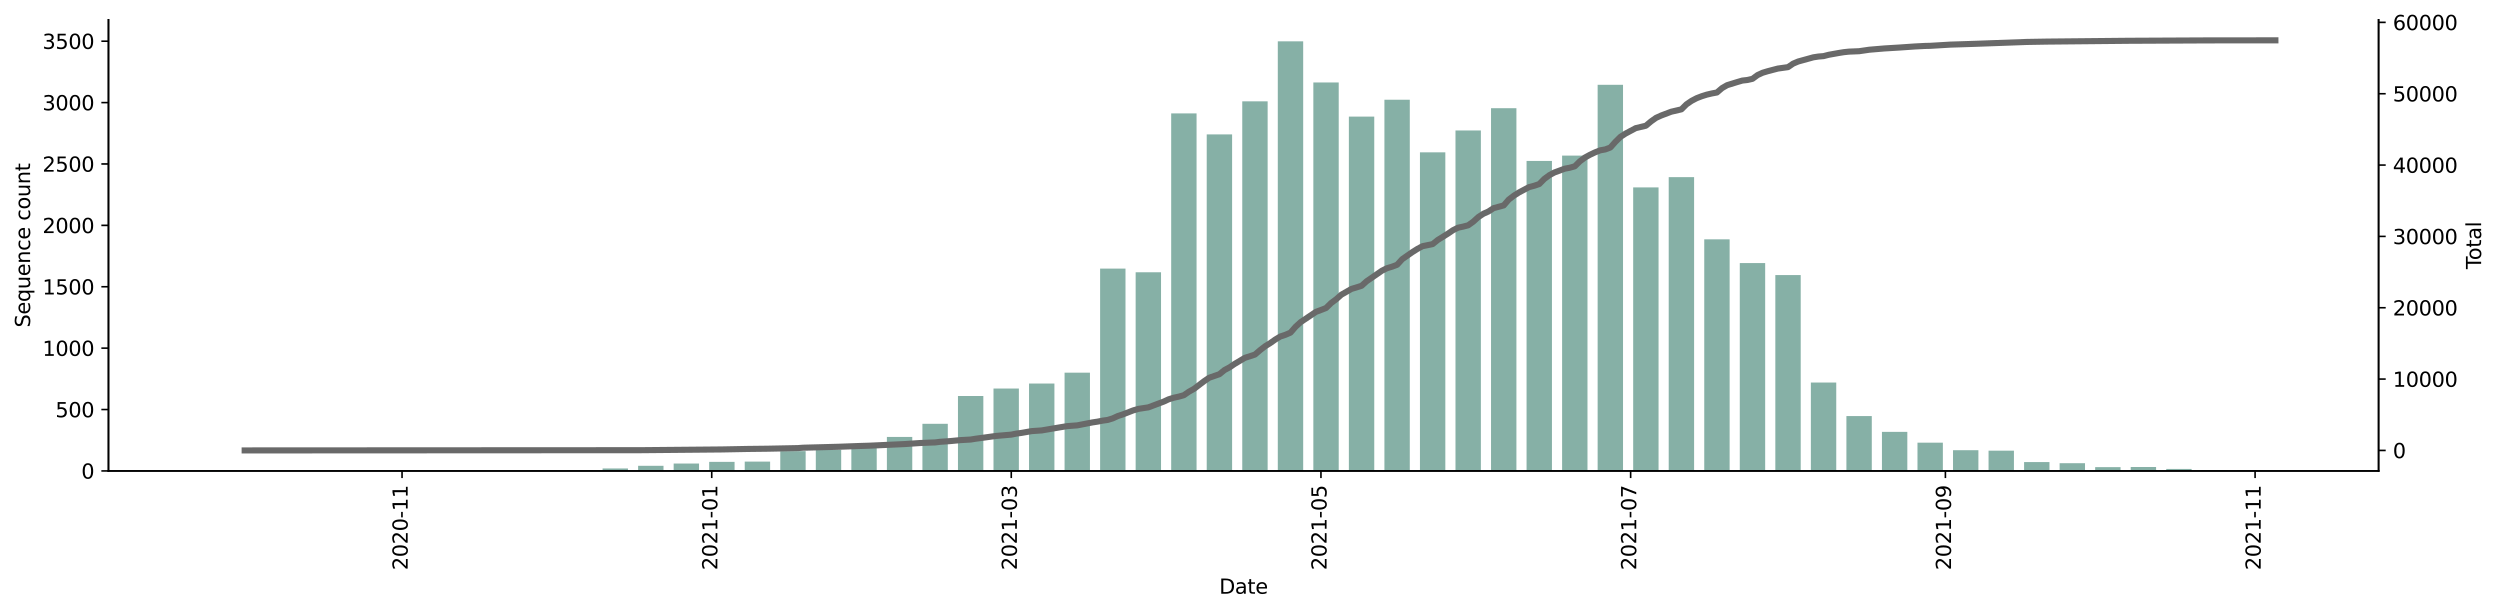 <?xml version="1.0" encoding="utf-8" standalone="no"?>
<!DOCTYPE svg PUBLIC "-//W3C//DTD SVG 1.1//EN"
  "http://www.w3.org/Graphics/SVG/1.1/DTD/svg11.dtd">
<svg height="301.171pt" version="1.1" viewBox="0 0 1229.019 301.171" width="1229.019pt" xmlns="http://www.w3.org/2000/svg" xmlns:xlink="http://www.w3.org/1999/xlink">
 <defs>
  <style type="text/css">*{stroke-linecap:butt;stroke-linejoin:round;}</style>
 </defs>
 <g id="figure_1">
  <g id="patch_1">
   <path d="M 0 301.171 
L 1229.019 301.171 
L 1229.019 0 
L 0 0 
z
" style="fill:#ffffff;"/>
  </g>
  <g id="axes_1">
   <g id="patch_2">
    <path d="M 53.328 231.51 
L 1169.328 231.51 
L 1169.328 9.75 
L 53.328 9.75 
z
" style="fill:#ffffff;"/>
   </g>
   <g id="patch_3">
    <path clip-path="url(#p809e613e7a)" d="M 104.055 231.51 
L 116.534 231.51 
L 116.534 231.45 
L 104.055 231.45 
z
" style="fill:#86b0a6;"/>
   </g>
   <g id="patch_4">
    <path clip-path="url(#p809e613e7a)" d="M 173.938 231.51 
L 186.417 231.51 
L 186.417 231.39 
L 173.938 231.39 
z
" style="fill:#86b0a6;"/>
   </g>
   <g id="patch_5">
    <path clip-path="url(#p809e613e7a)" d="M 226.35 231.51 
L 238.829 231.51 
L 238.829 231.329 
L 226.35 231.329 
z
" style="fill:#86b0a6;"/>
   </g>
   <g id="patch_6">
    <path clip-path="url(#p809e613e7a)" d="M 261.291 231.51 
L 273.77 231.51 
L 273.77 231.269 
L 261.291 231.269 
z
" style="fill:#86b0a6;"/>
   </g>
   <g id="patch_7">
    <path clip-path="url(#p809e613e7a)" d="M 278.762 231.51 
L 291.241 231.51 
L 291.241 231.329 
L 278.762 231.329 
z
" style="fill:#86b0a6;"/>
   </g>
   <g id="patch_8">
    <path clip-path="url(#p809e613e7a)" d="M 296.233 231.51 
L 308.712 231.51 
L 308.712 230.303 
L 296.233 230.303 
z
" style="fill:#86b0a6;"/>
   </g>
   <g id="patch_9">
    <path clip-path="url(#p809e613e7a)" d="M 313.703 231.51 
L 326.182 231.51 
L 326.182 228.975 
L 313.703 228.975 
z
" style="fill:#86b0a6;"/>
   </g>
   <g id="patch_10">
    <path clip-path="url(#p809e613e7a)" d="M 331.174 231.51 
L 343.653 231.51 
L 343.653 227.889 
L 331.174 227.889 
z
" style="fill:#86b0a6;"/>
   </g>
   <g id="patch_11">
    <path clip-path="url(#p809e613e7a)" d="M 348.644 231.51 
L 361.123 231.51 
L 361.123 227.044 
L 348.644 227.044 
z
" style="fill:#86b0a6;"/>
   </g>
   <g id="patch_12">
    <path clip-path="url(#p809e613e7a)" d="M 366.115 231.51 
L 378.594 231.51 
L 378.594 226.923 
L 366.115 226.923 
z
" style="fill:#86b0a6;"/>
   </g>
   <g id="patch_13">
    <path clip-path="url(#p809e613e7a)" d="M 383.586 231.51 
L 396.065 231.51 
L 396.065 221.792 
L 383.586 221.792 
z
" style="fill:#86b0a6;"/>
   </g>
   <g id="patch_14">
    <path clip-path="url(#p809e613e7a)" d="M 401.056 231.51 
L 413.535 231.51 
L 413.535 221.068 
L 401.056 221.068 
z
" style="fill:#86b0a6;"/>
   </g>
   <g id="patch_15">
    <path clip-path="url(#p809e613e7a)" d="M 418.527 231.51 
L 431.006 231.51 
L 431.006 219.318 
L 418.527 219.318 
z
" style="fill:#86b0a6;"/>
   </g>
   <g id="patch_16">
    <path clip-path="url(#p809e613e7a)" d="M 435.998 231.51 
L 448.477 231.51 
L 448.477 214.791 
L 435.998 214.791 
z
" style="fill:#86b0a6;"/>
   </g>
   <g id="patch_17">
    <path clip-path="url(#p809e613e7a)" d="M 453.468 231.51 
L 465.947 231.51 
L 465.947 208.332 
L 453.468 208.332 
z
" style="fill:#86b0a6;"/>
   </g>
   <g id="patch_18">
    <path clip-path="url(#p809e613e7a)" d="M 470.939 231.51 
L 483.418 231.51 
L 483.418 194.691 
L 470.939 194.691 
z
" style="fill:#86b0a6;"/>
   </g>
   <g id="patch_19">
    <path clip-path="url(#p809e613e7a)" d="M 488.41 231.51 
L 500.889 231.51 
L 500.889 191.009 
L 488.41 191.009 
z
" style="fill:#86b0a6;"/>
   </g>
   <g id="patch_20">
    <path clip-path="url(#p809e613e7a)" d="M 505.88 231.51 
L 518.359 231.51 
L 518.359 188.534 
L 505.88 188.534 
z
" style="fill:#86b0a6;"/>
   </g>
   <g id="patch_21">
    <path clip-path="url(#p809e613e7a)" d="M 523.351 231.51 
L 535.83 231.51 
L 535.83 183.222 
L 523.351 183.222 
z
" style="fill:#86b0a6;"/>
   </g>
   <g id="patch_22">
    <path clip-path="url(#p809e613e7a)" d="M 540.822 231.51 
L 553.301 231.51 
L 553.301 132.037 
L 540.822 132.037 
z
" style="fill:#86b0a6;"/>
   </g>
   <g id="patch_23">
    <path clip-path="url(#p809e613e7a)" d="M 558.292 231.51 
L 570.771 231.51 
L 570.771 133.848 
L 558.292 133.848 
z
" style="fill:#86b0a6;"/>
   </g>
   <g id="patch_24">
    <path clip-path="url(#p809e613e7a)" d="M 575.763 231.51 
L 588.242 231.51 
L 588.242 55.742 
L 575.763 55.742 
z
" style="fill:#86b0a6;"/>
   </g>
   <g id="patch_25">
    <path clip-path="url(#p809e613e7a)" d="M 593.234 231.51 
L 605.713 231.51 
L 605.713 66.063 
L 593.234 66.063 
z
" style="fill:#86b0a6;"/>
   </g>
   <g id="patch_26">
    <path clip-path="url(#p809e613e7a)" d="M 610.704 231.51 
L 623.183 231.51 
L 623.183 49.827 
L 610.704 49.827 
z
" style="fill:#86b0a6;"/>
   </g>
   <g id="patch_27">
    <path clip-path="url(#p809e613e7a)" d="M 628.175 231.51 
L 640.654 231.51 
L 640.654 20.31 
L 628.175 20.31 
z
" style="fill:#86b0a6;"/>
   </g>
   <g id="patch_28">
    <path clip-path="url(#p809e613e7a)" d="M 645.645 231.51 
L 658.125 231.51 
L 658.125 40.531 
L 645.645 40.531 
z
" style="fill:#86b0a6;"/>
   </g>
   <g id="patch_29">
    <path clip-path="url(#p809e613e7a)" d="M 663.116 231.51 
L 675.595 231.51 
L 675.595 57.311 
L 663.116 57.311 
z
" style="fill:#86b0a6;"/>
   </g>
   <g id="patch_30">
    <path clip-path="url(#p809e613e7a)" d="M 680.587 231.51 
L 693.066 231.51 
L 693.066 49.042 
L 680.587 49.042 
z
" style="fill:#86b0a6;"/>
   </g>
   <g id="patch_31">
    <path clip-path="url(#p809e613e7a)" d="M 698.057 231.51 
L 710.536 231.51 
L 710.536 74.876 
L 698.057 74.876 
z
" style="fill:#86b0a6;"/>
   </g>
   <g id="patch_32">
    <path clip-path="url(#p809e613e7a)" d="M 715.528 231.51 
L 728.007 231.51 
L 728.007 64.132 
L 715.528 64.132 
z
" style="fill:#86b0a6;"/>
   </g>
   <g id="patch_33">
    <path clip-path="url(#p809e613e7a)" d="M 732.999 231.51 
L 745.478 231.51 
L 745.478 53.207 
L 732.999 53.207 
z
" style="fill:#86b0a6;"/>
   </g>
   <g id="patch_34">
    <path clip-path="url(#p809e613e7a)" d="M 750.469 231.51 
L 762.948 231.51 
L 762.948 79.101 
L 750.469 79.101 
z
" style="fill:#86b0a6;"/>
   </g>
   <g id="patch_35">
    <path clip-path="url(#p809e613e7a)" d="M 767.94 231.51 
L 780.419 231.51 
L 780.419 76.506 
L 767.94 76.506 
z
" style="fill:#86b0a6;"/>
   </g>
   <g id="patch_36">
    <path clip-path="url(#p809e613e7a)" d="M 785.411 231.51 
L 797.89 231.51 
L 797.89 41.678 
L 785.411 41.678 
z
" style="fill:#86b0a6;"/>
   </g>
   <g id="patch_37">
    <path clip-path="url(#p809e613e7a)" d="M 802.881 231.51 
L 815.36 231.51 
L 815.36 92.139 
L 802.881 92.139 
z
" style="fill:#86b0a6;"/>
   </g>
   <g id="patch_38">
    <path clip-path="url(#p809e613e7a)" d="M 820.352 231.51 
L 832.831 231.51 
L 832.831 87.069 
L 820.352 87.069 
z
" style="fill:#86b0a6;"/>
   </g>
   <g id="patch_39">
    <path clip-path="url(#p809e613e7a)" d="M 837.823 231.51 
L 850.302 231.51 
L 850.302 117.671 
L 837.823 117.671 
z
" style="fill:#86b0a6;"/>
   </g>
   <g id="patch_40">
    <path clip-path="url(#p809e613e7a)" d="M 855.293 231.51 
L 867.772 231.51 
L 867.772 129.321 
L 855.293 129.321 
z
" style="fill:#86b0a6;"/>
   </g>
   <g id="patch_41">
    <path clip-path="url(#p809e613e7a)" d="M 872.764 231.51 
L 885.243 231.51 
L 885.243 135.236 
L 872.764 135.236 
z
" style="fill:#86b0a6;"/>
   </g>
   <g id="patch_42">
    <path clip-path="url(#p809e613e7a)" d="M 890.235 231.51 
L 902.714 231.51 
L 902.714 188.051 
L 890.235 188.051 
z
" style="fill:#86b0a6;"/>
   </g>
   <g id="patch_43">
    <path clip-path="url(#p809e613e7a)" d="M 907.705 231.51 
L 920.184 231.51 
L 920.184 204.529 
L 907.705 204.529 
z
" style="fill:#86b0a6;"/>
   </g>
   <g id="patch_44">
    <path clip-path="url(#p809e613e7a)" d="M 925.176 231.51 
L 937.655 231.51 
L 937.655 212.316 
L 925.176 212.316 
z
" style="fill:#86b0a6;"/>
   </g>
   <g id="patch_45">
    <path clip-path="url(#p809e613e7a)" d="M 942.646 231.51 
L 955.126 231.51 
L 955.126 217.628 
L 942.646 217.628 
z
" style="fill:#86b0a6;"/>
   </g>
   <g id="patch_46">
    <path clip-path="url(#p809e613e7a)" d="M 960.117 231.51 
L 972.596 231.51 
L 972.596 221.31 
L 960.117 221.31 
z
" style="fill:#86b0a6;"/>
   </g>
   <g id="patch_47">
    <path clip-path="url(#p809e613e7a)" d="M 977.588 231.51 
L 990.067 231.51 
L 990.067 221.551 
L 977.588 221.551 
z
" style="fill:#86b0a6;"/>
   </g>
   <g id="patch_48">
    <path clip-path="url(#p809e613e7a)" d="M 995.058 231.51 
L 1007.537 231.51 
L 1007.537 227.165 
L 995.058 227.165 
z
" style="fill:#86b0a6;"/>
   </g>
   <g id="patch_49">
    <path clip-path="url(#p809e613e7a)" d="M 1012.529 231.51 
L 1025.008 231.51 
L 1025.008 227.708 
L 1012.529 227.708 
z
" style="fill:#86b0a6;"/>
   </g>
   <g id="patch_50">
    <path clip-path="url(#p809e613e7a)" d="M 1030 231.51 
L 1042.479 231.51 
L 1042.479 229.639 
L 1030 229.639 
z
" style="fill:#86b0a6;"/>
   </g>
   <g id="patch_51">
    <path clip-path="url(#p809e613e7a)" d="M 1047.47 231.51 
L 1059.949 231.51 
L 1059.949 229.579 
L 1047.47 229.579 
z
" style="fill:#86b0a6;"/>
   </g>
   <g id="patch_52">
    <path clip-path="url(#p809e613e7a)" d="M 1064.941 231.51 
L 1077.42 231.51 
L 1077.42 230.545 
L 1064.941 230.545 
z
" style="fill:#86b0a6;"/>
   </g>
   <g id="patch_53">
    <path clip-path="url(#p809e613e7a)" d="M 1082.412 231.51 
L 1094.891 231.51 
L 1094.891 231.209 
L 1082.412 231.209 
z
" style="fill:#86b0a6;"/>
   </g>
   <g id="patch_54">
    <path clip-path="url(#p809e613e7a)" d="M 1099.882 231.51 
L 1112.361 231.51 
L 1112.361 231.39 
L 1099.882 231.39 
z
" style="fill:#86b0a6;"/>
   </g>
   <g id="matplotlib.axis_1">
    <g id="xtick_1">
     <g id="line2d_1">
      <defs>
       <path d="M 0 0 
L 0 3.5 
" id="mae23203981" style="stroke:#000000;stroke-width:0.8;"/>
      </defs>
      <g>
       <use style="stroke:#000000;stroke-width:0.8;" x="197.648" xlink:href="#mae23203981" y="231.51"/>
      </g>
     </g>
     <g id="text_1">
      <!-- 2020-11 -->
      <g transform="translate(200.408 280.293)rotate(-90)scale(0.1 -0.1)">
       <defs>
        <path d="M 1228 531 
L 3431 531 
L 3431 0 
L 469 0 
L 469 531 
Q 828 903 1448 1529 
Q 2069 2156 2228 2338 
Q 2531 2678 2651 2914 
Q 2772 3150 2772 3378 
Q 2772 3750 2511 3984 
Q 2250 4219 1831 4219 
Q 1534 4219 1204 4116 
Q 875 4013 500 3803 
L 500 4441 
Q 881 4594 1212 4672 
Q 1544 4750 1819 4750 
Q 2544 4750 2975 4387 
Q 3406 4025 3406 3419 
Q 3406 3131 3298 2873 
Q 3191 2616 2906 2266 
Q 2828 2175 2409 1742 
Q 1991 1309 1228 531 
z
" id="DejaVuSans-32" transform="scale(0.016)"/>
        <path d="M 2034 4250 
Q 1547 4250 1301 3770 
Q 1056 3291 1056 2328 
Q 1056 1369 1301 889 
Q 1547 409 2034 409 
Q 2525 409 2770 889 
Q 3016 1369 3016 2328 
Q 3016 3291 2770 3770 
Q 2525 4250 2034 4250 
z
M 2034 4750 
Q 2819 4750 3233 4129 
Q 3647 3509 3647 2328 
Q 3647 1150 3233 529 
Q 2819 -91 2034 -91 
Q 1250 -91 836 529 
Q 422 1150 422 2328 
Q 422 3509 836 4129 
Q 1250 4750 2034 4750 
z
" id="DejaVuSans-30" transform="scale(0.016)"/>
        <path d="M 313 2009 
L 1997 2009 
L 1997 1497 
L 313 1497 
L 313 2009 
z
" id="DejaVuSans-2d" transform="scale(0.016)"/>
        <path d="M 794 531 
L 1825 531 
L 1825 4091 
L 703 3866 
L 703 4441 
L 1819 4666 
L 2450 4666 
L 2450 531 
L 3481 531 
L 3481 0 
L 794 0 
L 794 531 
z
" id="DejaVuSans-31" transform="scale(0.016)"/>
       </defs>
       <use xlink:href="#DejaVuSans-32"/>
       <use x="63.623" xlink:href="#DejaVuSans-30"/>
       <use x="127.246" xlink:href="#DejaVuSans-32"/>
       <use x="190.869" xlink:href="#DejaVuSans-30"/>
       <use x="254.492" xlink:href="#DejaVuSans-2d"/>
       <use x="290.576" xlink:href="#DejaVuSans-31"/>
       <use x="354.199" xlink:href="#DejaVuSans-31"/>
      </g>
     </g>
    </g>
    <g id="xtick_2">
     <g id="line2d_2">
      <g>
       <use style="stroke:#000000;stroke-width:0.8;" x="349.892" xlink:href="#mae23203981" y="231.51"/>
      </g>
     </g>
     <g id="text_2">
      <!-- 2021-01 -->
      <g transform="translate(352.652 280.293)rotate(-90)scale(0.1 -0.1)">
       <use xlink:href="#DejaVuSans-32"/>
       <use x="63.623" xlink:href="#DejaVuSans-30"/>
       <use x="127.246" xlink:href="#DejaVuSans-32"/>
       <use x="190.869" xlink:href="#DejaVuSans-31"/>
       <use x="254.492" xlink:href="#DejaVuSans-2d"/>
       <use x="290.576" xlink:href="#DejaVuSans-30"/>
       <use x="354.199" xlink:href="#DejaVuSans-31"/>
      </g>
     </g>
    </g>
    <g id="xtick_3">
     <g id="line2d_3">
      <g>
       <use style="stroke:#000000;stroke-width:0.8;" x="497.145" xlink:href="#mae23203981" y="231.51"/>
      </g>
     </g>
     <g id="text_3">
      <!-- 2021-03 -->
      <g transform="translate(499.904 280.293)rotate(-90)scale(0.1 -0.1)">
       <defs>
        <path d="M 2597 2516 
Q 3050 2419 3304 2112 
Q 3559 1806 3559 1356 
Q 3559 666 3084 287 
Q 2609 -91 1734 -91 
Q 1441 -91 1130 -33 
Q 819 25 488 141 
L 488 750 
Q 750 597 1062 519 
Q 1375 441 1716 441 
Q 2309 441 2620 675 
Q 2931 909 2931 1356 
Q 2931 1769 2642 2001 
Q 2353 2234 1838 2234 
L 1294 2234 
L 1294 2753 
L 1863 2753 
Q 2328 2753 2575 2939 
Q 2822 3125 2822 3475 
Q 2822 3834 2567 4026 
Q 2313 4219 1838 4219 
Q 1578 4219 1281 4162 
Q 984 4106 628 3988 
L 628 4550 
Q 988 4650 1302 4700 
Q 1616 4750 1894 4750 
Q 2613 4750 3031 4423 
Q 3450 4097 3450 3541 
Q 3450 3153 3228 2886 
Q 3006 2619 2597 2516 
z
" id="DejaVuSans-33" transform="scale(0.016)"/>
       </defs>
       <use xlink:href="#DejaVuSans-32"/>
       <use x="63.623" xlink:href="#DejaVuSans-30"/>
       <use x="127.246" xlink:href="#DejaVuSans-32"/>
       <use x="190.869" xlink:href="#DejaVuSans-31"/>
       <use x="254.492" xlink:href="#DejaVuSans-2d"/>
       <use x="290.576" xlink:href="#DejaVuSans-30"/>
       <use x="354.199" xlink:href="#DejaVuSans-33"/>
      </g>
     </g>
    </g>
    <g id="xtick_4">
     <g id="line2d_4">
      <g>
       <use style="stroke:#000000;stroke-width:0.8;" x="649.389" xlink:href="#mae23203981" y="231.51"/>
      </g>
     </g>
     <g id="text_4">
      <!-- 2021-05 -->
      <g transform="translate(652.149 280.293)rotate(-90)scale(0.1 -0.1)">
       <defs>
        <path d="M 691 4666 
L 3169 4666 
L 3169 4134 
L 1269 4134 
L 1269 2991 
Q 1406 3038 1543 3061 
Q 1681 3084 1819 3084 
Q 2600 3084 3056 2656 
Q 3513 2228 3513 1497 
Q 3513 744 3044 326 
Q 2575 -91 1722 -91 
Q 1428 -91 1123 -41 
Q 819 9 494 109 
L 494 744 
Q 775 591 1075 516 
Q 1375 441 1709 441 
Q 2250 441 2565 725 
Q 2881 1009 2881 1497 
Q 2881 1984 2565 2268 
Q 2250 2553 1709 2553 
Q 1456 2553 1204 2497 
Q 953 2441 691 2322 
L 691 4666 
z
" id="DejaVuSans-35" transform="scale(0.016)"/>
       </defs>
       <use xlink:href="#DejaVuSans-32"/>
       <use x="63.623" xlink:href="#DejaVuSans-30"/>
       <use x="127.246" xlink:href="#DejaVuSans-32"/>
       <use x="190.869" xlink:href="#DejaVuSans-31"/>
       <use x="254.492" xlink:href="#DejaVuSans-2d"/>
       <use x="290.576" xlink:href="#DejaVuSans-30"/>
       <use x="354.199" xlink:href="#DejaVuSans-35"/>
      </g>
     </g>
    </g>
    <g id="xtick_5">
     <g id="line2d_5">
      <g>
       <use style="stroke:#000000;stroke-width:0.8;" x="801.633" xlink:href="#mae23203981" y="231.51"/>
      </g>
     </g>
     <g id="text_5">
      <!-- 2021-07 -->
      <g transform="translate(804.393 280.293)rotate(-90)scale(0.1 -0.1)">
       <defs>
        <path d="M 525 4666 
L 3525 4666 
L 3525 4397 
L 1831 0 
L 1172 0 
L 2766 4134 
L 525 4134 
L 525 4666 
z
" id="DejaVuSans-37" transform="scale(0.016)"/>
       </defs>
       <use xlink:href="#DejaVuSans-32"/>
       <use x="63.623" xlink:href="#DejaVuSans-30"/>
       <use x="127.246" xlink:href="#DejaVuSans-32"/>
       <use x="190.869" xlink:href="#DejaVuSans-31"/>
       <use x="254.492" xlink:href="#DejaVuSans-2d"/>
       <use x="290.576" xlink:href="#DejaVuSans-30"/>
       <use x="354.199" xlink:href="#DejaVuSans-37"/>
      </g>
     </g>
    </g>
    <g id="xtick_6">
     <g id="line2d_6">
      <g>
       <use style="stroke:#000000;stroke-width:0.8;" x="956.373" xlink:href="#mae23203981" y="231.51"/>
      </g>
     </g>
     <g id="text_6">
      <!-- 2021-09 -->
      <g transform="translate(959.133 280.293)rotate(-90)scale(0.1 -0.1)">
       <defs>
        <path d="M 703 97 
L 703 672 
Q 941 559 1184 500 
Q 1428 441 1663 441 
Q 2288 441 2617 861 
Q 2947 1281 2994 2138 
Q 2813 1869 2534 1725 
Q 2256 1581 1919 1581 
Q 1219 1581 811 2004 
Q 403 2428 403 3163 
Q 403 3881 828 4315 
Q 1253 4750 1959 4750 
Q 2769 4750 3195 4129 
Q 3622 3509 3622 2328 
Q 3622 1225 3098 567 
Q 2575 -91 1691 -91 
Q 1453 -91 1209 -44 
Q 966 3 703 97 
z
M 1959 2075 
Q 2384 2075 2632 2365 
Q 2881 2656 2881 3163 
Q 2881 3666 2632 3958 
Q 2384 4250 1959 4250 
Q 1534 4250 1286 3958 
Q 1038 3666 1038 3163 
Q 1038 2656 1286 2365 
Q 1534 2075 1959 2075 
z
" id="DejaVuSans-39" transform="scale(0.016)"/>
       </defs>
       <use xlink:href="#DejaVuSans-32"/>
       <use x="63.623" xlink:href="#DejaVuSans-30"/>
       <use x="127.246" xlink:href="#DejaVuSans-32"/>
       <use x="190.869" xlink:href="#DejaVuSans-31"/>
       <use x="254.492" xlink:href="#DejaVuSans-2d"/>
       <use x="290.576" xlink:href="#DejaVuSans-30"/>
       <use x="354.199" xlink:href="#DejaVuSans-39"/>
      </g>
     </g>
    </g>
    <g id="xtick_7">
     <g id="line2d_7">
      <g>
       <use style="stroke:#000000;stroke-width:0.8;" x="1108.618" xlink:href="#mae23203981" y="231.51"/>
      </g>
     </g>
     <g id="text_7">
      <!-- 2021-11 -->
      <g transform="translate(1111.377 280.293)rotate(-90)scale(0.1 -0.1)">
       <use xlink:href="#DejaVuSans-32"/>
       <use x="63.623" xlink:href="#DejaVuSans-30"/>
       <use x="127.246" xlink:href="#DejaVuSans-32"/>
       <use x="190.869" xlink:href="#DejaVuSans-31"/>
       <use x="254.492" xlink:href="#DejaVuSans-2d"/>
       <use x="290.576" xlink:href="#DejaVuSans-31"/>
       <use x="354.199" xlink:href="#DejaVuSans-31"/>
      </g>
     </g>
    </g>
    <g id="text_8">
     <!-- Date -->
     <g transform="translate(599.377 291.892)scale(0.1 -0.1)">
      <defs>
       <path d="M 1259 4147 
L 1259 519 
L 2022 519 
Q 2988 519 3436 956 
Q 3884 1394 3884 2338 
Q 3884 3275 3436 3711 
Q 2988 4147 2022 4147 
L 1259 4147 
z
M 628 4666 
L 1925 4666 
Q 3281 4666 3915 4102 
Q 4550 3538 4550 2338 
Q 4550 1131 3912 565 
Q 3275 0 1925 0 
L 628 0 
L 628 4666 
z
" id="DejaVuSans-44" transform="scale(0.016)"/>
       <path d="M 2194 1759 
Q 1497 1759 1228 1600 
Q 959 1441 959 1056 
Q 959 750 1161 570 
Q 1363 391 1709 391 
Q 2188 391 2477 730 
Q 2766 1069 2766 1631 
L 2766 1759 
L 2194 1759 
z
M 3341 1997 
L 3341 0 
L 2766 0 
L 2766 531 
Q 2569 213 2275 61 
Q 1981 -91 1556 -91 
Q 1019 -91 701 211 
Q 384 513 384 1019 
Q 384 1609 779 1909 
Q 1175 2209 1959 2209 
L 2766 2209 
L 2766 2266 
Q 2766 2663 2505 2880 
Q 2244 3097 1772 3097 
Q 1472 3097 1187 3025 
Q 903 2953 641 2809 
L 641 3341 
Q 956 3463 1253 3523 
Q 1550 3584 1831 3584 
Q 2591 3584 2966 3190 
Q 3341 2797 3341 1997 
z
" id="DejaVuSans-61" transform="scale(0.016)"/>
       <path d="M 1172 4494 
L 1172 3500 
L 2356 3500 
L 2356 3053 
L 1172 3053 
L 1172 1153 
Q 1172 725 1289 603 
Q 1406 481 1766 481 
L 2356 481 
L 2356 0 
L 1766 0 
Q 1100 0 847 248 
Q 594 497 594 1153 
L 594 3053 
L 172 3053 
L 172 3500 
L 594 3500 
L 594 4494 
L 1172 4494 
z
" id="DejaVuSans-74" transform="scale(0.016)"/>
       <path d="M 3597 1894 
L 3597 1613 
L 953 1613 
Q 991 1019 1311 708 
Q 1631 397 2203 397 
Q 2534 397 2845 478 
Q 3156 559 3463 722 
L 3463 178 
Q 3153 47 2828 -22 
Q 2503 -91 2169 -91 
Q 1331 -91 842 396 
Q 353 884 353 1716 
Q 353 2575 817 3079 
Q 1281 3584 2069 3584 
Q 2775 3584 3186 3129 
Q 3597 2675 3597 1894 
z
M 3022 2063 
Q 3016 2534 2758 2815 
Q 2500 3097 2075 3097 
Q 1594 3097 1305 2825 
Q 1016 2553 972 2059 
L 3022 2063 
z
" id="DejaVuSans-65" transform="scale(0.016)"/>
      </defs>
      <use xlink:href="#DejaVuSans-44"/>
      <use x="77.002" xlink:href="#DejaVuSans-61"/>
      <use x="138.281" xlink:href="#DejaVuSans-74"/>
      <use x="177.49" xlink:href="#DejaVuSans-65"/>
     </g>
    </g>
   </g>
   <g id="matplotlib.axis_2">
    <g id="ytick_1">
     <g id="line2d_8">
      <defs>
       <path d="M 0 0 
L -3.5 0 
" id="m4ddae6c583" style="stroke:#000000;stroke-width:0.8;"/>
      </defs>
      <g>
       <use style="stroke:#000000;stroke-width:0.8;" x="53.328" xlink:href="#m4ddae6c583" y="231.51"/>
      </g>
     </g>
     <g id="text_9">
      <!-- 0 -->
      <g transform="translate(39.966 235.31)scale(0.1 -0.1)">
       <use xlink:href="#DejaVuSans-30"/>
      </g>
     </g>
    </g>
    <g id="ytick_2">
     <g id="line2d_9">
      <g>
       <use style="stroke:#000000;stroke-width:0.8;" x="53.328" xlink:href="#m4ddae6c583" y="201.33"/>
      </g>
     </g>
     <g id="text_10">
      <!-- 500 -->
      <g transform="translate(27.241 205.13)scale(0.1 -0.1)">
       <use xlink:href="#DejaVuSans-35"/>
       <use x="63.623" xlink:href="#DejaVuSans-30"/>
       <use x="127.246" xlink:href="#DejaVuSans-30"/>
      </g>
     </g>
    </g>
    <g id="ytick_3">
     <g id="line2d_10">
      <g>
       <use style="stroke:#000000;stroke-width:0.8;" x="53.328" xlink:href="#m4ddae6c583" y="171.15"/>
      </g>
     </g>
     <g id="text_11">
      <!-- 1000 -->
      <g transform="translate(20.878 174.95)scale(0.1 -0.1)">
       <use xlink:href="#DejaVuSans-31"/>
       <use x="63.623" xlink:href="#DejaVuSans-30"/>
       <use x="127.246" xlink:href="#DejaVuSans-30"/>
       <use x="190.869" xlink:href="#DejaVuSans-30"/>
      </g>
     </g>
    </g>
    <g id="ytick_4">
     <g id="line2d_11">
      <g>
       <use style="stroke:#000000;stroke-width:0.8;" x="53.328" xlink:href="#m4ddae6c583" y="140.97"/>
      </g>
     </g>
     <g id="text_12">
      <!-- 1500 -->
      <g transform="translate(20.878 144.77)scale(0.1 -0.1)">
       <use xlink:href="#DejaVuSans-31"/>
       <use x="63.623" xlink:href="#DejaVuSans-35"/>
       <use x="127.246" xlink:href="#DejaVuSans-30"/>
       <use x="190.869" xlink:href="#DejaVuSans-30"/>
      </g>
     </g>
    </g>
    <g id="ytick_5">
     <g id="line2d_12">
      <g>
       <use style="stroke:#000000;stroke-width:0.8;" x="53.328" xlink:href="#m4ddae6c583" y="110.79"/>
      </g>
     </g>
     <g id="text_13">
      <!-- 2000 -->
      <g transform="translate(20.878 114.589)scale(0.1 -0.1)">
       <use xlink:href="#DejaVuSans-32"/>
       <use x="63.623" xlink:href="#DejaVuSans-30"/>
       <use x="127.246" xlink:href="#DejaVuSans-30"/>
       <use x="190.869" xlink:href="#DejaVuSans-30"/>
      </g>
     </g>
    </g>
    <g id="ytick_6">
     <g id="line2d_13">
      <g>
       <use style="stroke:#000000;stroke-width:0.8;" x="53.328" xlink:href="#m4ddae6c583" y="80.61"/>
      </g>
     </g>
     <g id="text_14">
      <!-- 2500 -->
      <g transform="translate(20.878 84.409)scale(0.1 -0.1)">
       <use xlink:href="#DejaVuSans-32"/>
       <use x="63.623" xlink:href="#DejaVuSans-35"/>
       <use x="127.246" xlink:href="#DejaVuSans-30"/>
       <use x="190.869" xlink:href="#DejaVuSans-30"/>
      </g>
     </g>
    </g>
    <g id="ytick_7">
     <g id="line2d_14">
      <g>
       <use style="stroke:#000000;stroke-width:0.8;" x="53.328" xlink:href="#m4ddae6c583" y="50.43"/>
      </g>
     </g>
     <g id="text_15">
      <!-- 3000 -->
      <g transform="translate(20.878 54.229)scale(0.1 -0.1)">
       <use xlink:href="#DejaVuSans-33"/>
       <use x="63.623" xlink:href="#DejaVuSans-30"/>
       <use x="127.246" xlink:href="#DejaVuSans-30"/>
       <use x="190.869" xlink:href="#DejaVuSans-30"/>
      </g>
     </g>
    </g>
    <g id="ytick_8">
     <g id="line2d_15">
      <g>
       <use style="stroke:#000000;stroke-width:0.8;" x="53.328" xlink:href="#m4ddae6c583" y="20.25"/>
      </g>
     </g>
     <g id="text_16">
      <!-- 3500 -->
      <g transform="translate(20.878 24.049)scale(0.1 -0.1)">
       <use xlink:href="#DejaVuSans-33"/>
       <use x="63.623" xlink:href="#DejaVuSans-35"/>
       <use x="127.246" xlink:href="#DejaVuSans-30"/>
       <use x="190.869" xlink:href="#DejaVuSans-30"/>
      </g>
     </g>
    </g>
    <g id="text_17">
     <!-- Sequence count -->
     <g transform="translate(14.798 160.991)rotate(-90)scale(0.1 -0.1)">
      <defs>
       <path d="M 3425 4513 
L 3425 3897 
Q 3066 4069 2747 4153 
Q 2428 4238 2131 4238 
Q 1616 4238 1336 4038 
Q 1056 3838 1056 3469 
Q 1056 3159 1242 3001 
Q 1428 2844 1947 2747 
L 2328 2669 
Q 3034 2534 3370 2195 
Q 3706 1856 3706 1288 
Q 3706 609 3251 259 
Q 2797 -91 1919 -91 
Q 1588 -91 1214 -16 
Q 841 59 441 206 
L 441 856 
Q 825 641 1194 531 
Q 1563 422 1919 422 
Q 2459 422 2753 634 
Q 3047 847 3047 1241 
Q 3047 1584 2836 1778 
Q 2625 1972 2144 2069 
L 1759 2144 
Q 1053 2284 737 2584 
Q 422 2884 422 3419 
Q 422 4038 858 4394 
Q 1294 4750 2059 4750 
Q 2388 4750 2728 4690 
Q 3069 4631 3425 4513 
z
" id="DejaVuSans-53" transform="scale(0.016)"/>
       <path d="M 947 1747 
Q 947 1113 1208 752 
Q 1469 391 1925 391 
Q 2381 391 2643 752 
Q 2906 1113 2906 1747 
Q 2906 2381 2643 2742 
Q 2381 3103 1925 3103 
Q 1469 3103 1208 2742 
Q 947 2381 947 1747 
z
M 2906 525 
Q 2725 213 2448 61 
Q 2172 -91 1784 -91 
Q 1150 -91 751 415 
Q 353 922 353 1747 
Q 353 2572 751 3078 
Q 1150 3584 1784 3584 
Q 2172 3584 2448 3432 
Q 2725 3281 2906 2969 
L 2906 3500 
L 3481 3500 
L 3481 -1331 
L 2906 -1331 
L 2906 525 
z
" id="DejaVuSans-71" transform="scale(0.016)"/>
       <path d="M 544 1381 
L 544 3500 
L 1119 3500 
L 1119 1403 
Q 1119 906 1312 657 
Q 1506 409 1894 409 
Q 2359 409 2629 706 
Q 2900 1003 2900 1516 
L 2900 3500 
L 3475 3500 
L 3475 0 
L 2900 0 
L 2900 538 
Q 2691 219 2414 64 
Q 2138 -91 1772 -91 
Q 1169 -91 856 284 
Q 544 659 544 1381 
z
M 1991 3584 
L 1991 3584 
z
" id="DejaVuSans-75" transform="scale(0.016)"/>
       <path d="M 3513 2113 
L 3513 0 
L 2938 0 
L 2938 2094 
Q 2938 2591 2744 2837 
Q 2550 3084 2163 3084 
Q 1697 3084 1428 2787 
Q 1159 2491 1159 1978 
L 1159 0 
L 581 0 
L 581 3500 
L 1159 3500 
L 1159 2956 
Q 1366 3272 1645 3428 
Q 1925 3584 2291 3584 
Q 2894 3584 3203 3211 
Q 3513 2838 3513 2113 
z
" id="DejaVuSans-6e" transform="scale(0.016)"/>
       <path d="M 3122 3366 
L 3122 2828 
Q 2878 2963 2633 3030 
Q 2388 3097 2138 3097 
Q 1578 3097 1268 2742 
Q 959 2388 959 1747 
Q 959 1106 1268 751 
Q 1578 397 2138 397 
Q 2388 397 2633 464 
Q 2878 531 3122 666 
L 3122 134 
Q 2881 22 2623 -34 
Q 2366 -91 2075 -91 
Q 1284 -91 818 406 
Q 353 903 353 1747 
Q 353 2603 823 3093 
Q 1294 3584 2113 3584 
Q 2378 3584 2631 3529 
Q 2884 3475 3122 3366 
z
" id="DejaVuSans-63" transform="scale(0.016)"/>
       <path id="DejaVuSans-20" transform="scale(0.016)"/>
       <path d="M 1959 3097 
Q 1497 3097 1228 2736 
Q 959 2375 959 1747 
Q 959 1119 1226 758 
Q 1494 397 1959 397 
Q 2419 397 2687 759 
Q 2956 1122 2956 1747 
Q 2956 2369 2687 2733 
Q 2419 3097 1959 3097 
z
M 1959 3584 
Q 2709 3584 3137 3096 
Q 3566 2609 3566 1747 
Q 3566 888 3137 398 
Q 2709 -91 1959 -91 
Q 1206 -91 779 398 
Q 353 888 353 1747 
Q 353 2609 779 3096 
Q 1206 3584 1959 3584 
z
" id="DejaVuSans-6f" transform="scale(0.016)"/>
      </defs>
      <use xlink:href="#DejaVuSans-53"/>
      <use x="63.477" xlink:href="#DejaVuSans-65"/>
      <use x="125" xlink:href="#DejaVuSans-71"/>
      <use x="188.477" xlink:href="#DejaVuSans-75"/>
      <use x="251.855" xlink:href="#DejaVuSans-65"/>
      <use x="313.379" xlink:href="#DejaVuSans-6e"/>
      <use x="376.758" xlink:href="#DejaVuSans-63"/>
      <use x="431.738" xlink:href="#DejaVuSans-65"/>
      <use x="493.262" xlink:href="#DejaVuSans-20"/>
      <use x="525.049" xlink:href="#DejaVuSans-63"/>
      <use x="580.029" xlink:href="#DejaVuSans-6f"/>
      <use x="641.211" xlink:href="#DejaVuSans-75"/>
      <use x="704.59" xlink:href="#DejaVuSans-6e"/>
      <use x="767.969" xlink:href="#DejaVuSans-74"/>
     </g>
    </g>
   </g>
   <g id="patch_55">
    <path d="M 53.328 231.51 
L 53.328 9.75 
" style="fill:none;stroke:#000000;stroke-linecap:square;stroke-linejoin:miter;stroke-width:0.8;"/>
   </g>
   <g id="patch_56">
    <path d="M 1169.328 231.51 
L 1169.328 9.75 
" style="fill:none;stroke:#000000;stroke-linecap:square;stroke-linejoin:miter;stroke-width:0.8;"/>
   </g>
   <g id="patch_57">
    <path d="M 53.328 231.51 
L 1169.328 231.51 
" style="fill:none;stroke:#000000;stroke-linecap:square;stroke-linejoin:miter;stroke-width:0.8;"/>
   </g>
  </g>
  <g id="axes_2">
   <g id="matplotlib.axis_3">
    <g id="ytick_9">
     <g id="line2d_16">
      <defs>
       <path d="M 0 0 
L 3.5 0 
" id="m7eab1c6bca" style="stroke:#000000;stroke-width:0.8;"/>
      </defs>
      <g>
       <use style="stroke:#000000;stroke-width:0.8;" x="1169.328" xlink:href="#m7eab1c6bca" y="221.434"/>
      </g>
     </g>
     <g id="text_18">
      <!-- 0 -->
      <g transform="translate(1176.328 225.233)scale(0.1 -0.1)">
       <use xlink:href="#DejaVuSans-30"/>
      </g>
     </g>
    </g>
    <g id="ytick_10">
     <g id="line2d_17">
      <g>
       <use style="stroke:#000000;stroke-width:0.8;" x="1169.328" xlink:href="#m7eab1c6bca" y="186.362"/>
      </g>
     </g>
     <g id="text_19">
      <!-- 10000 -->
      <g transform="translate(1176.328 190.161)scale(0.1 -0.1)">
       <use xlink:href="#DejaVuSans-31"/>
       <use x="63.623" xlink:href="#DejaVuSans-30"/>
       <use x="127.246" xlink:href="#DejaVuSans-30"/>
       <use x="190.869" xlink:href="#DejaVuSans-30"/>
       <use x="254.492" xlink:href="#DejaVuSans-30"/>
      </g>
     </g>
    </g>
    <g id="ytick_11">
     <g id="line2d_18">
      <g>
       <use style="stroke:#000000;stroke-width:0.8;" x="1169.328" xlink:href="#m7eab1c6bca" y="151.289"/>
      </g>
     </g>
     <g id="text_20">
      <!-- 20000 -->
      <g transform="translate(1176.328 155.088)scale(0.1 -0.1)">
       <use xlink:href="#DejaVuSans-32"/>
       <use x="63.623" xlink:href="#DejaVuSans-30"/>
       <use x="127.246" xlink:href="#DejaVuSans-30"/>
       <use x="190.869" xlink:href="#DejaVuSans-30"/>
       <use x="254.492" xlink:href="#DejaVuSans-30"/>
      </g>
     </g>
    </g>
    <g id="ytick_12">
     <g id="line2d_19">
      <g>
       <use style="stroke:#000000;stroke-width:0.8;" x="1169.328" xlink:href="#m7eab1c6bca" y="116.217"/>
      </g>
     </g>
     <g id="text_21">
      <!-- 30000 -->
      <g transform="translate(1176.328 120.016)scale(0.1 -0.1)">
       <use xlink:href="#DejaVuSans-33"/>
       <use x="63.623" xlink:href="#DejaVuSans-30"/>
       <use x="127.246" xlink:href="#DejaVuSans-30"/>
       <use x="190.869" xlink:href="#DejaVuSans-30"/>
       <use x="254.492" xlink:href="#DejaVuSans-30"/>
      </g>
     </g>
    </g>
    <g id="ytick_13">
     <g id="line2d_20">
      <g>
       <use style="stroke:#000000;stroke-width:0.8;" x="1169.328" xlink:href="#m7eab1c6bca" y="81.144"/>
      </g>
     </g>
     <g id="text_22">
      <!-- 40000 -->
      <g transform="translate(1176.328 84.943)scale(0.1 -0.1)">
       <defs>
        <path d="M 2419 4116 
L 825 1625 
L 2419 1625 
L 2419 4116 
z
M 2253 4666 
L 3047 4666 
L 3047 1625 
L 3713 1625 
L 3713 1100 
L 3047 1100 
L 3047 0 
L 2419 0 
L 2419 1100 
L 313 1100 
L 313 1709 
L 2253 4666 
z
" id="DejaVuSans-34" transform="scale(0.016)"/>
       </defs>
       <use xlink:href="#DejaVuSans-34"/>
       <use x="63.623" xlink:href="#DejaVuSans-30"/>
       <use x="127.246" xlink:href="#DejaVuSans-30"/>
       <use x="190.869" xlink:href="#DejaVuSans-30"/>
       <use x="254.492" xlink:href="#DejaVuSans-30"/>
      </g>
     </g>
    </g>
    <g id="ytick_14">
     <g id="line2d_21">
      <g>
       <use style="stroke:#000000;stroke-width:0.8;" x="1169.328" xlink:href="#m7eab1c6bca" y="46.072"/>
      </g>
     </g>
     <g id="text_23">
      <!-- 50000 -->
      <g transform="translate(1176.328 49.871)scale(0.1 -0.1)">
       <use xlink:href="#DejaVuSans-35"/>
       <use x="63.623" xlink:href="#DejaVuSans-30"/>
       <use x="127.246" xlink:href="#DejaVuSans-30"/>
       <use x="190.869" xlink:href="#DejaVuSans-30"/>
       <use x="254.492" xlink:href="#DejaVuSans-30"/>
      </g>
     </g>
    </g>
    <g id="ytick_15">
     <g id="line2d_22">
      <g>
       <use style="stroke:#000000;stroke-width:0.8;" x="1169.328" xlink:href="#m7eab1c6bca" y="10.999"/>
      </g>
     </g>
     <g id="text_24">
      <!-- 60000 -->
      <g transform="translate(1176.328 14.798)scale(0.1 -0.1)">
       <defs>
        <path d="M 2113 2584 
Q 1688 2584 1439 2293 
Q 1191 2003 1191 1497 
Q 1191 994 1439 701 
Q 1688 409 2113 409 
Q 2538 409 2786 701 
Q 3034 994 3034 1497 
Q 3034 2003 2786 2293 
Q 2538 2584 2113 2584 
z
M 3366 4563 
L 3366 3988 
Q 3128 4100 2886 4159 
Q 2644 4219 2406 4219 
Q 1781 4219 1451 3797 
Q 1122 3375 1075 2522 
Q 1259 2794 1537 2939 
Q 1816 3084 2150 3084 
Q 2853 3084 3261 2657 
Q 3669 2231 3669 1497 
Q 3669 778 3244 343 
Q 2819 -91 2113 -91 
Q 1303 -91 875 529 
Q 447 1150 447 2328 
Q 447 3434 972 4092 
Q 1497 4750 2381 4750 
Q 2619 4750 2861 4703 
Q 3103 4656 3366 4563 
z
" id="DejaVuSans-36" transform="scale(0.016)"/>
       </defs>
       <use xlink:href="#DejaVuSans-36"/>
       <use x="63.623" xlink:href="#DejaVuSans-30"/>
       <use x="127.246" xlink:href="#DejaVuSans-30"/>
       <use x="190.869" xlink:href="#DejaVuSans-30"/>
       <use x="254.492" xlink:href="#DejaVuSans-30"/>
      </g>
     </g>
    </g>
    <g id="text_25">
     <!-- Total -->
     <g transform="translate(1219.739 132.307)rotate(-90)scale(0.1 -0.1)">
      <defs>
       <path d="M -19 4666 
L 3928 4666 
L 3928 4134 
L 2272 4134 
L 2272 0 
L 1638 0 
L 1638 4134 
L -19 4134 
L -19 4666 
z
" id="DejaVuSans-54" transform="scale(0.016)"/>
       <path d="M 603 4863 
L 1178 4863 
L 1178 0 
L 603 0 
L 603 4863 
z
" id="DejaVuSans-6c" transform="scale(0.016)"/>
      </defs>
      <use xlink:href="#DejaVuSans-54"/>
      <use x="44.084" xlink:href="#DejaVuSans-6f"/>
      <use x="105.266" xlink:href="#DejaVuSans-74"/>
      <use x="144.475" xlink:href="#DejaVuSans-61"/>
      <use x="205.754" xlink:href="#DejaVuSans-6c"/>
     </g>
    </g>
   </g>
   <g id="line2d_23">
    <path clip-path="url(#p809e613e7a)" d="M 120.278 221.43 
L 314.951 221.318 
L 354.884 220.95 
L 367.363 220.708 
L 377.346 220.589 
L 392.321 220.287 
L 394.817 220.098 
L 412.288 219.631 
L 422.271 219.263 
L 427.262 219.109 
L 444.733 218.309 
L 452.22 217.8 
L 457.212 217.583 
L 459.708 217.506 
L 462.204 217.19 
L 467.195 216.839 
L 472.187 216.359 
L 477.179 216.078 
L 479.674 215.675 
L 484.666 215.002 
L 489.658 214.311 
L 497.145 213.669 
L 499.641 213.157 
L 502.137 212.824 
L 507.128 211.943 
L 512.12 211.6 
L 517.111 210.744 
L 524.599 209.488 
L 529.59 209.113 
L 537.078 207.654 
L 539.574 207.279 
L 542.069 206.788 
L 544.565 206.44 
L 547.061 205.665 
L 549.557 204.519 
L 552.053 203.708 
L 557.044 201.772 
L 559.54 201.022 
L 564.532 200.264 
L 572.019 197.458 
L 574.515 196.301 
L 577.011 195.536 
L 579.507 194.986 
L 582.002 194.284 
L 584.498 192.548 
L 586.994 191.159 
L 591.986 187.365 
L 594.481 185.688 
L 599.473 183.963 
L 601.969 181.921 
L 604.465 180.589 
L 606.96 178.902 
L 611.952 175.938 
L 616.944 174.311 
L 619.439 172.164 
L 621.935 170.232 
L 624.431 168.681 
L 626.927 166.924 
L 629.423 165.42 
L 631.919 164.603 
L 634.414 163.522 
L 636.91 160.646 
L 639.406 158.363 
L 646.893 153.341 
L 651.885 151.436 
L 654.381 148.981 
L 656.877 147.126 
L 659.372 144.902 
L 664.364 142.044 
L 669.356 140.508 
L 671.851 138.26 
L 679.339 133.104 
L 681.835 131.859 
L 684.33 131.112 
L 686.826 130.172 
L 689.322 127.429 
L 694.314 123.947 
L 696.81 122.375 
L 699.305 121.032 
L 704.297 120.011 
L 706.793 117.988 
L 711.784 114.884 
L 714.28 113.186 
L 716.776 111.934 
L 719.272 111.408 
L 721.768 110.756 
L 724.263 108.978 
L 726.759 106.705 
L 729.255 105.071 
L 731.751 103.962 
L 734.247 102.328 
L 739.238 100.985 
L 741.734 98.105 
L 744.23 96.197 
L 746.726 94.615 
L 751.717 91.971 
L 754.213 91.322 
L 756.709 90.484 
L 759.205 87.945 
L 761.7 86.11 
L 764.196 84.778 
L 769.188 82.94 
L 771.684 82.466 
L 774.18 81.765 
L 776.675 79.313 
L 779.171 77.437 
L 781.667 76.073 
L 784.163 74.894 
L 786.659 73.909 
L 789.154 73.46 
L 791.65 72.534 
L 794.146 69.739 
L 796.642 67.266 
L 799.138 65.663 
L 804.129 62.998 
L 809.121 61.812 
L 811.617 59.715 
L 814.112 57.944 
L 816.608 56.807 
L 821.6 54.917 
L 826.591 53.756 
L 829.087 51.287 
L 831.583 49.579 
L 834.079 48.274 
L 836.575 47.31 
L 839.07 46.524 
L 841.566 45.938 
L 844.062 45.468 
L 846.558 43.326 
L 849.054 41.881 
L 854.045 40.337 
L 856.541 39.608 
L 859.037 39.324 
L 861.533 38.756 
L 864.029 36.911 
L 866.524 35.76 
L 869.02 35.01 
L 874.012 33.705 
L 879.003 33.004 
L 881.499 31.292 
L 883.995 30.236 
L 891.482 28.171 
L 893.978 27.792 
L 896.474 27.585 
L 898.97 26.943 
L 903.961 26.045 
L 906.457 25.645 
L 908.953 25.379 
L 913.945 25.176 
L 918.936 24.446 
L 926.424 23.815 
L 933.911 23.359 
L 941.399 22.84 
L 946.39 22.584 
L 948.886 22.531 
L 958.869 21.931 
L 963.861 21.777 
L 971.348 21.531 
L 996.306 20.623 
L 1006.29 20.448 
L 1046.222 20.051 
L 1086.155 19.855 
L 1118.601 19.83 
L 1118.601 19.83 
" style="fill:none;stroke:#696969;stroke-linecap:square;stroke-width:3;"/>
   </g>
   <g id="patch_58">
    <path d="M 53.328 231.51 
L 53.328 9.75 
" style="fill:none;stroke:#000000;stroke-linecap:square;stroke-linejoin:miter;stroke-width:0.8;"/>
   </g>
   <g id="patch_59">
    <path d="M 1169.328 231.51 
L 1169.328 9.75 
" style="fill:none;stroke:#000000;stroke-linecap:square;stroke-linejoin:miter;stroke-width:0.8;"/>
   </g>
   <g id="patch_60">
    <path d="M 53.328 231.51 
L 1169.328 231.51 
" style="fill:none;stroke:#000000;stroke-linecap:square;stroke-linejoin:miter;stroke-width:0.8;"/>
   </g>
  </g>
 </g>
 <defs>
  <clipPath id="p809e613e7a">
   <rect height="221.76" width="1116" x="53.328" y="9.75"/>
  </clipPath>
 </defs>
</svg>
